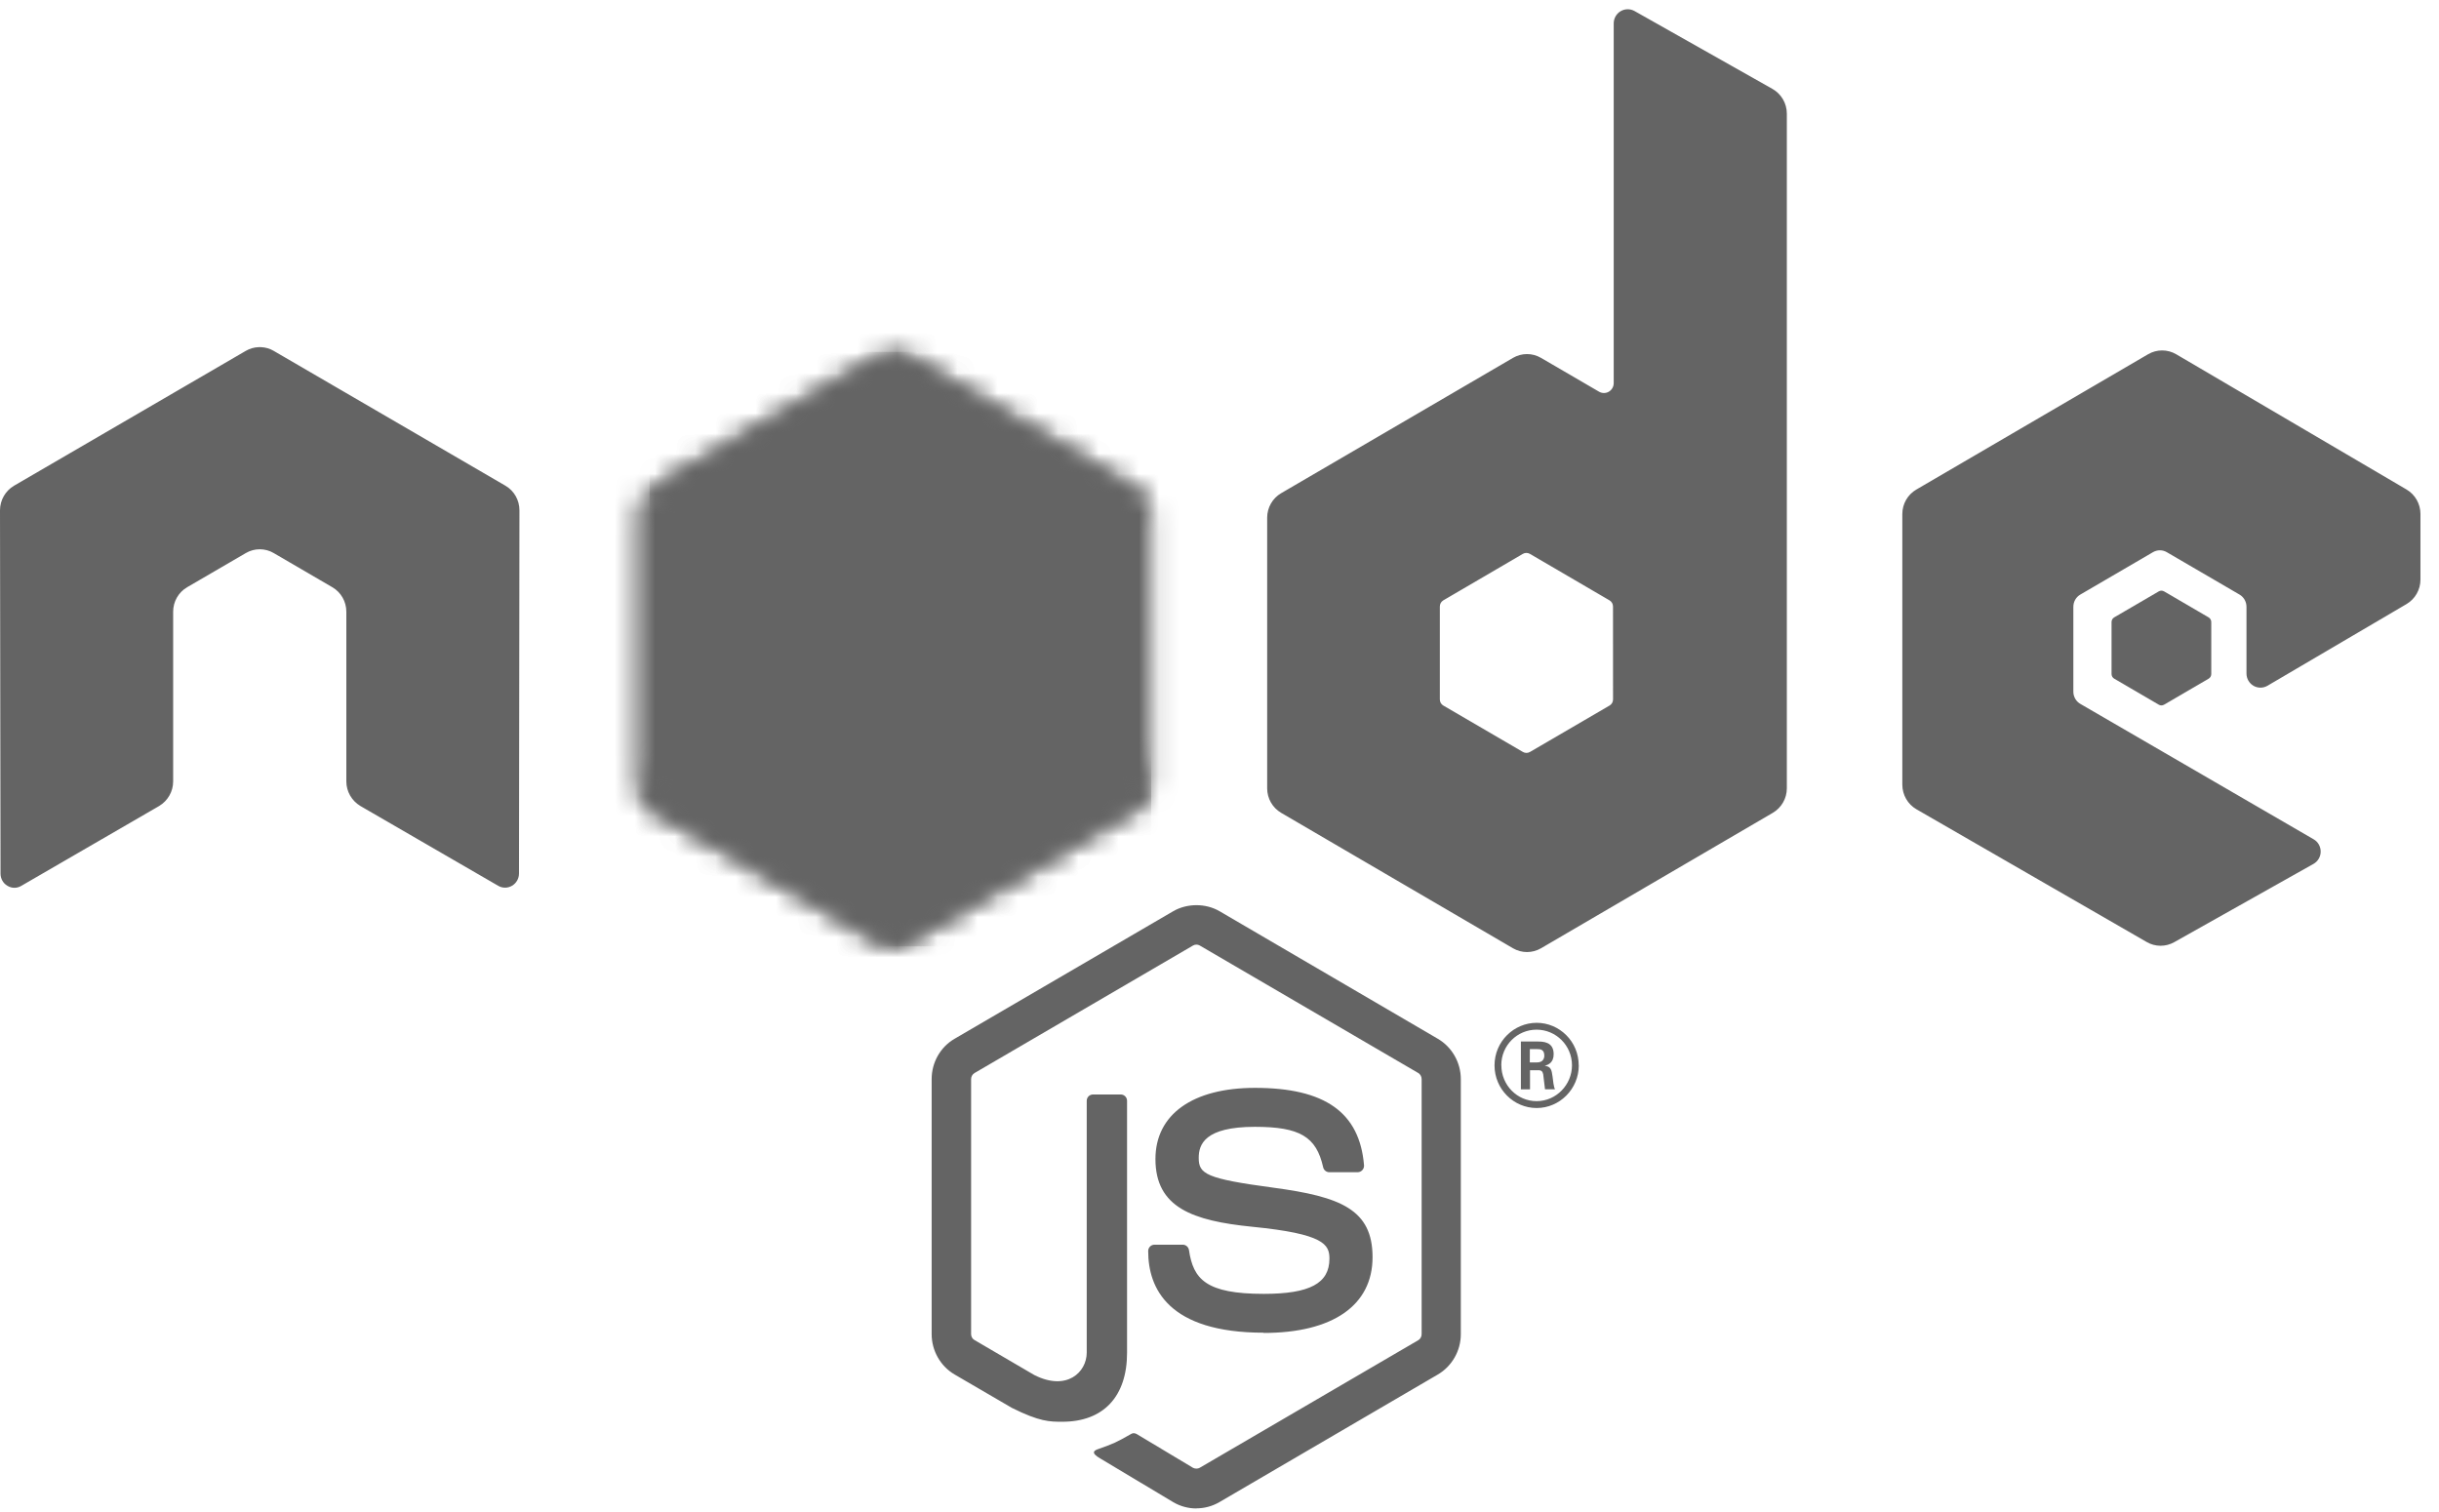 <svg width="121" height="75" viewBox="0 0 121 75" fill="none" xmlns="http://www.w3.org/2000/svg">
<g clip-path="url(#clip0_3051_1539)">
<path d="M59.351 74.844C58.955 74.844 58.561 74.739 58.214 74.537L54.593 72.369C54.053 72.063 54.317 71.955 54.495 71.893C55.216 71.637 55.362 71.58 56.132 71.138C56.213 71.091 56.319 71.107 56.401 71.157L59.183 72.826C59.283 72.881 59.425 72.881 59.519 72.826L70.363 66.495C70.463 66.437 70.528 66.319 70.528 66.198V53.541C70.528 53.415 70.463 53.302 70.361 53.239L59.521 46.913C59.42 46.853 59.287 46.853 59.187 46.913L48.349 53.239C48.244 53.3 48.177 53.418 48.177 53.538V66.196C48.177 66.316 48.242 66.432 48.346 66.489L51.315 68.225C52.928 69.04 53.913 68.079 53.913 67.113V54.62C53.913 54.442 54.051 54.304 54.228 54.304H55.601C55.772 54.304 55.914 54.442 55.914 54.62V67.118C55.914 69.293 54.741 70.542 52.702 70.542C52.075 70.542 51.581 70.542 50.202 69.855L47.358 68.197C46.654 67.785 46.22 67.016 46.22 66.196V53.538C46.22 52.715 46.654 51.946 47.358 51.54L58.213 45.206C58.9 44.813 59.812 44.813 60.493 45.206L71.334 51.542C72.035 51.952 72.472 52.718 72.472 53.541V66.198C72.472 67.019 72.035 67.785 71.334 68.197L60.493 74.531C60.145 74.734 59.752 74.839 59.35 74.839" fill="#646464"/>
<path d="M62.702 66.124C57.957 66.124 56.962 63.921 56.962 62.073C56.962 61.897 57.102 61.757 57.276 61.757H58.677C58.831 61.757 58.962 61.871 58.986 62.026C59.198 63.469 59.828 64.197 62.697 64.197C64.982 64.197 65.954 63.675 65.954 62.449C65.954 61.744 65.677 61.219 62.127 60.868C59.157 60.571 57.322 59.91 57.322 57.507C57.322 55.294 59.168 53.976 62.26 53.976C65.731 53.976 67.453 55.195 67.67 57.815C67.678 57.905 67.645 57.993 67.585 58.059C67.526 58.122 67.442 58.161 67.355 58.161H65.946C65.799 58.161 65.672 58.056 65.642 57.913C65.303 56.395 64.483 55.909 62.254 55.909C59.76 55.909 59.469 56.788 59.469 57.447C59.469 58.246 59.811 58.479 63.177 58.929C66.511 59.377 68.093 60.008 68.093 62.378C68.093 64.766 66.122 66.136 62.686 66.136M75.894 52.713H76.258C76.557 52.713 76.614 52.502 76.614 52.378C76.614 52.054 76.394 52.054 76.272 52.054H75.897L75.894 52.713ZM75.452 51.676H76.258C76.535 51.676 77.078 51.676 77.078 52.302C77.078 52.738 76.801 52.829 76.635 52.884C76.959 52.906 76.98 53.12 77.024 53.422C77.045 53.611 77.081 53.938 77.146 54.048H76.649C76.635 53.938 76.559 53.334 76.559 53.301C76.527 53.166 76.481 53.1 76.315 53.1H75.905V54.05H75.452V51.676ZM74.483 52.856C74.483 53.839 75.267 54.635 76.231 54.635C77.203 54.635 77.987 53.823 77.987 52.856C77.987 51.87 77.192 51.088 76.228 51.088C75.278 51.088 74.48 51.859 74.48 52.853M78.324 52.862C78.324 54.026 77.382 54.976 76.234 54.976C75.094 54.976 74.144 54.037 74.144 52.862C74.144 51.665 75.115 50.748 76.234 50.748C77.36 50.748 78.321 51.667 78.321 52.862" fill="#646464"/>
<path fill-rule="evenodd" clip-rule="evenodd" d="M25.77 25.32C25.77 24.815 25.507 24.351 25.076 24.1L13.579 17.409C13.385 17.294 13.167 17.233 12.947 17.225H12.828C12.607 17.233 12.39 17.294 12.193 17.409L0.696 24.1C0.267 24.353 0 24.817 0 25.322L0.026 43.344C0.026 43.594 0.153 43.827 0.37 43.951C0.582 44.082 0.848 44.082 1.06 43.951L7.895 39.991C8.326 39.732 8.59 39.273 8.59 38.772V30.353C8.59 29.851 8.853 29.387 9.283 29.137L12.193 27.442C12.409 27.315 12.646 27.253 12.888 27.253C13.126 27.253 13.368 27.315 13.579 27.441L16.487 29.136C16.918 29.386 17.182 29.85 17.182 30.352V38.771C17.182 39.271 17.449 39.732 17.878 39.99L24.709 43.946C24.924 44.075 25.19 44.075 25.404 43.946C25.615 43.823 25.748 43.59 25.748 43.34L25.77 25.32ZM80.024 34.704C80.024 34.829 79.958 34.945 79.85 35.007L75.901 37.31C75.794 37.372 75.661 37.372 75.554 37.31L71.605 35.007C71.496 34.945 71.431 34.829 71.431 34.704V30.092C71.431 29.966 71.496 29.851 71.602 29.788L75.549 27.481C75.657 27.418 75.791 27.418 75.899 27.481L79.849 29.788C79.957 29.851 80.022 29.966 80.022 30.092L80.024 34.704ZM81.091 0.548C80.875 0.427 80.613 0.43 80.4 0.556C80.188 0.682 80.057 0.912 80.057 1.162V19.009C80.057 19.184 79.965 19.346 79.815 19.434C79.665 19.522 79.48 19.522 79.329 19.434L76.449 17.756C76.02 17.505 75.492 17.505 75.061 17.756L63.56 24.47C63.13 24.72 62.865 25.184 62.865 25.684V39.115C62.865 39.617 63.13 40.079 63.56 40.331L75.061 47.05C75.491 47.3 76.019 47.3 76.45 47.05L87.951 40.329C88.38 40.076 88.646 39.615 88.646 39.112V5.638C88.646 5.129 88.372 4.66 87.932 4.411L81.091 0.548ZM119.39 29.971C119.817 29.72 120.08 29.256 120.08 28.757V25.502C120.08 25.001 119.817 24.539 119.389 24.287L107.961 17.576C107.529 17.324 107 17.324 106.568 17.576L95.07 24.29C94.638 24.542 94.375 25.003 94.375 25.506V38.932C94.375 39.437 94.644 39.904 95.075 40.153L106.5 46.74C106.921 46.984 107.437 46.987 107.863 46.748L114.774 42.863C114.991 42.74 115.13 42.506 115.13 42.254C115.13 42.001 114.997 41.765 114.779 41.642L103.21 34.926C102.993 34.802 102.86 34.569 102.86 34.319V30.107C102.86 29.856 102.991 29.624 103.208 29.499L106.807 27.399C107.022 27.272 107.285 27.272 107.499 27.399L111.101 29.499C111.316 29.622 111.449 29.856 111.449 30.106V33.417C111.449 33.667 111.582 33.9 111.796 34.026C112.011 34.15 112.277 34.15 112.491 34.024L119.39 29.971Z" fill="#646464"/>
<path fill-rule="evenodd" clip-rule="evenodd" d="M107.096 29.343C107.177 29.294 107.279 29.294 107.362 29.343L109.569 30.631C109.651 30.679 109.702 30.768 109.702 30.864V33.442C109.702 33.538 109.651 33.627 109.569 33.675L107.362 34.963C107.279 35.012 107.177 35.012 107.096 34.963L104.89 33.675C104.806 33.627 104.755 33.538 104.755 33.442V30.864C104.755 30.768 104.804 30.679 104.888 30.631L107.096 29.343Z" fill="#646464"/>
<mask id="mask0_3051_1539" style="mask-type:luminance" maskUnits="userSpaceOnUse" x="31" y="17" width="27" height="30">
<path d="M43.628 17.643L32.192 24.32C31.764 24.57 31.501 25.031 31.501 25.53V38.892C31.501 39.391 31.764 39.852 32.192 40.102L43.629 46.783C44.057 47.032 44.584 47.032 45.011 46.783L56.446 40.102C56.872 39.852 57.135 39.39 57.135 38.892V25.53C57.135 25.031 56.872 24.57 56.443 24.32L45.01 17.643C44.795 17.519 44.556 17.457 44.317 17.457C44.079 17.457 43.84 17.519 43.625 17.643" fill="white"/>
</mask>
<g mask="url(#mask0_3051_1539)">
<path d="M68.693 23.186L36.468 7.21L19.946 41.303L52.169 57.28L68.693 23.186Z" fill="#646464"/>
</g>
<mask id="mask1_3051_1539" style="mask-type:luminance" maskUnits="userSpaceOnUse" x="31" y="17" width="26" height="30">
<path d="M31.785 39.74C31.895 39.884 32.032 40.008 32.192 40.101L42.002 45.833L43.637 46.783C43.881 46.925 44.159 46.986 44.433 46.965C44.524 46.958 44.615 46.941 44.705 46.915L56.766 24.577C56.674 24.475 56.566 24.39 56.444 24.319L48.956 19.945L44.998 17.642C44.886 17.576 44.764 17.529 44.64 17.496L31.785 39.74Z" fill="white"/>
</mask>
<g mask="url(#mask1_3051_1539)">
<path d="M17.853 27.911L40.607 59.06L70.699 36.572L47.944 5.424L17.853 27.911Z" fill="#646464"/>
</g>
<mask id="mask2_3051_1539" style="mask-type:luminance" maskUnits="userSpaceOnUse" x="32" y="17" width="26" height="30">
<path d="M44.181 17.464C43.989 17.483 43.802 17.544 43.629 17.643L32.225 24.3L44.522 46.954C44.693 46.929 44.861 46.872 45.013 46.783L56.449 40.101C56.802 39.894 57.044 39.544 57.117 39.147L44.582 17.487C44.489 17.468 44.397 17.459 44.302 17.459C44.264 17.459 44.226 17.461 44.188 17.464" fill="white"/>
</mask>
<g mask="url(#mask2_3051_1539)">
<path d="M32.225 17.459V46.955H57.112V17.459H32.225Z" fill="#646464"/>
</g>
</g>
<defs>
<clipPath id="clip0_3051_1539">
<rect width="120.08" height="74.386" fill="white" transform="translate(0 0.459)"/>
</clipPath>
</defs>
</svg>
